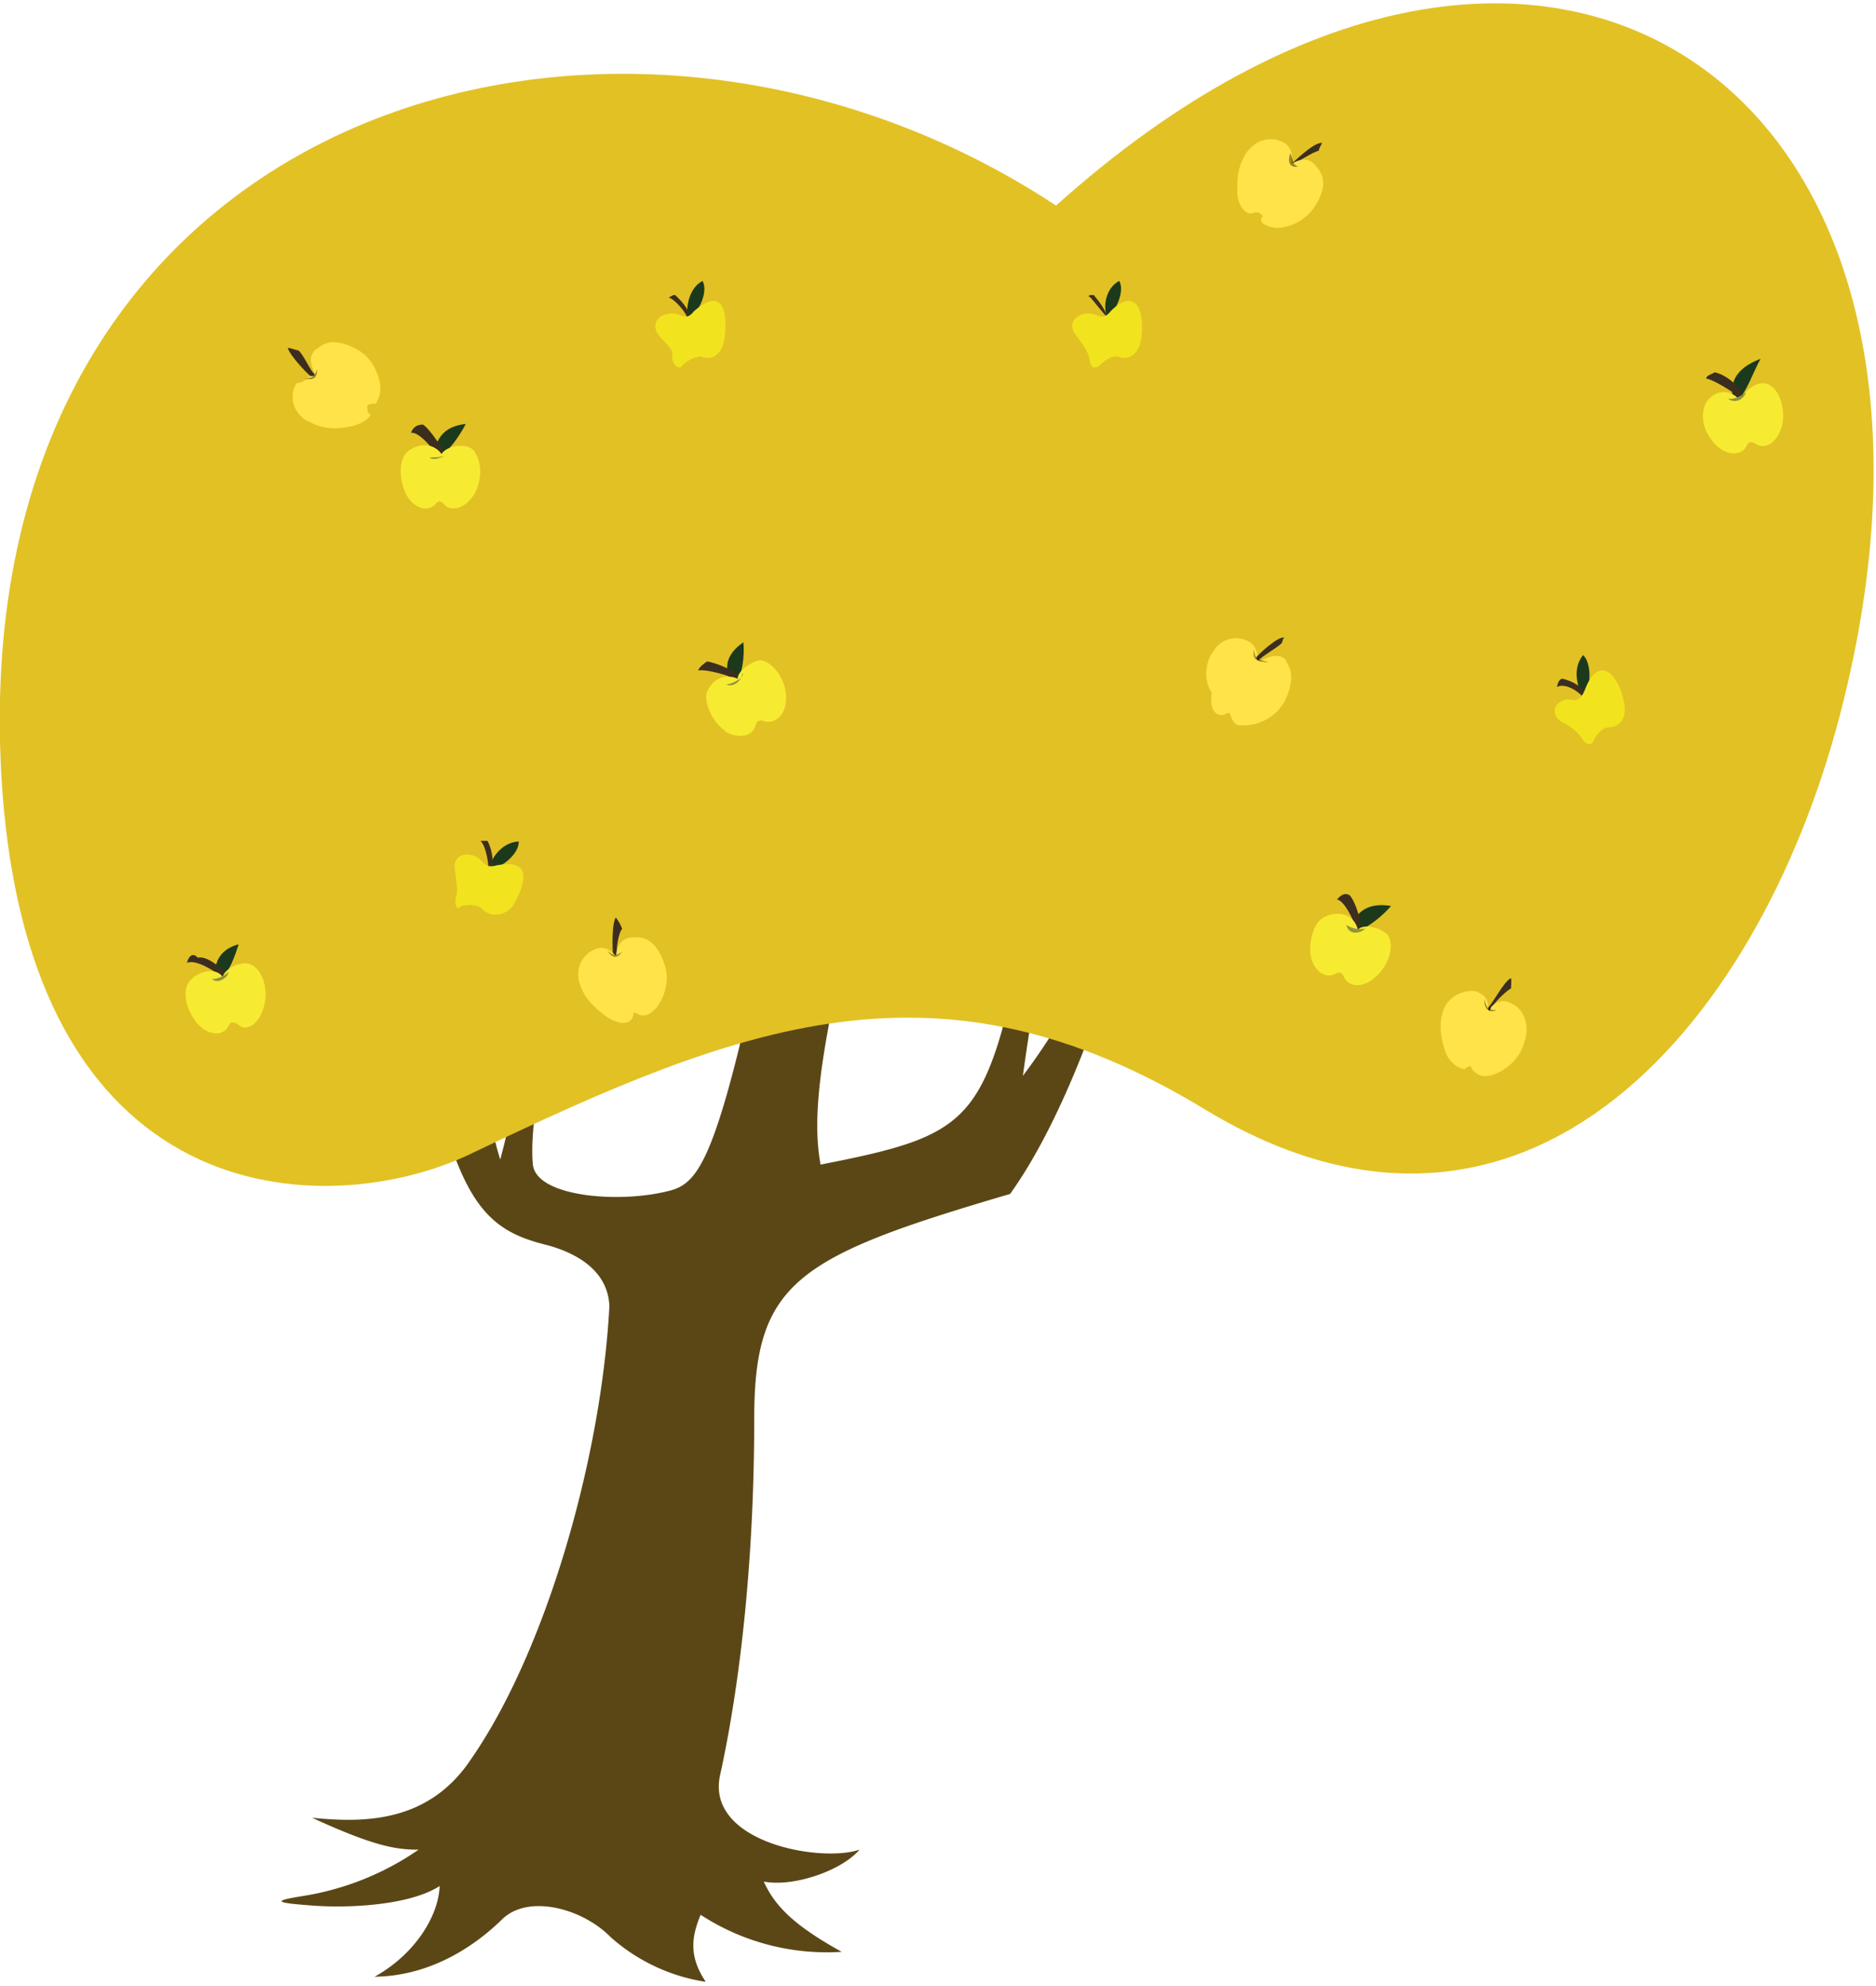 <svg xmlns="http://www.w3.org/2000/svg" viewBox="0 0 294 311"><path fill="#5B4716" fill-rule="evenodd" d="M112.9 277.8c3.4-15.6 5.3-35.1 5.3-55.6 0-21.4 6.7-25.4 40.1-35.2 8.6-12 15.2-31.6 17.4-40.6 0 0-1.7 1-2.4.1-3 6.5-7.7 15-13 22 1.1-8 3-20 5.4-28.3 0 0-.8-15.3-5.1 5.8-6.2 29.8-8 31.7-32 36.4-1.4-7.4 0-17.6 4.4-36.3 0 0-10.2-13.6-13.2.4-7.6 36-10.4 39-15.3 40.1-7.8 1.9-20.6.8-21-4.3-.8-9 4.5-26.9 4.1-39.2 0-2.4-1.8 3.8-2 3.5-1.4 9-4.3 24-7.2 35-1.2-3.6-2.4-10.7-4.7-19.3-1.4-8.5-9.5-11.7-7.4-.7 5 26.3 9.6 30.9 19 33.3 5.2 1.3 10 4.2 10.2 9.7-1.3 24.2-10.1 54.2-21.6 70.8-6.7 10.2-17 10.1-25 9.3 9.8 4.5 13.2 5 16.7 5a44 44 0 0 1-18.4 7.3c-4.3.7-4.2 1 1.1 1.4 5.4.5 15.6.2 20.6-3-.2 5-4.2 10.9-10.2 14.2 8.4-.1 15.3-4.4 20-9 4.1-4 12.6-1.7 17 2.8a29 29 0 0 0 14.9 7c-2.6-3.9-2.3-6.9-.8-10.5a36.2 36.2 0 0 0 22.1 5.8c-7.2-4-10.4-7-12.2-11 4.8.9 12.3-1.8 15-5-6.2 2.1-24.4-1.2-21.8-11.9Z"/><path fill="#E2C125" fill-rule="evenodd" d="M73.6 180.8c42.8-20.5 73.5-32.4 115.3-7 50.4 30.5 87.7-13.9 100-64 24-96.7-47.5-145.7-123.4-77.6C97.3-12.8-4.3 15.6.1 119.2c3.1 72 51.6 72 73.5 61.6Z"/><path fill="#3C2E1F" fill-rule="evenodd" d="M196.7 103.2c.1-.4 3.8-3.8 4.6-3.3 0-.4-.4.6-.4.8-.9.9-3.1 2-3.7 2.8.2.2-.7-.2-.5-.3Z"/><path fill="#FFE348" fill-rule="evenodd" d="M190 102.3a4.1 4.1 0 0 1 5.9-1.7c.8.5 1.4 2 1 2.2 0 .6.2.5.6.8 1.4-1 3.4-1.2 4-.2.1.6 2 2-.2 6.5a7.4 7.4 0 0 1-6.2 3.7c-1 0-1.6.2-2.2-1.4-.2-.7-.3-.6-1-.3s-2.5 0-2-3.4c-1-1.5-1.3-3.8 0-6.2Z"/><path fill-rule="evenodd" d="M196.5 101.7c-.2 1.5.2 2 2.4 2-2-.4-2.2-.5-2.4-2Z" opacity=".4"/><path fill="#3C2E1F" fill-rule="evenodd" d="M233 158c.8-.5 2.7-4.4 3.8-4.8.1.4 0 1.4 0 1.6-.9.5-2.8 2.4-3.3 3.4 0 .2-.6 0-.5-.3Z"/><path fill="#FFE348" fill-rule="evenodd" d="M226.2 158.2c1.1-3 4.8-3.4 5.6-2.7 1 .4 1.4 1.3 1.4 2 0 .6.2 1.4.5.2 1.4-1.3 2.5-1 3.6-.3.9.5 2.9 2.6 1.4 6.4-1 3-4.2 4.6-5.5 4.7-1 .2-1.8-.2-2.5-1-.2-.7-.3-.6-1-.2-.1.5-2.6-.4-3.3-2.9-.4-1.4-1.1-3.6-.2-6.2Z"/><path fill-rule="evenodd" d="M232.6 156.5c0 2.2 1.4 2 1.9 1.7-1.2 0-1.5-.2-1.9-1.7Z" opacity=".4"/><path fill="#3C2E1F" fill-rule="evenodd" d="M96.1 149.8c-.1-.4-.3-5 .4-6.1a6 6 0 0 1 1 1.8c-.5.4-1 3.1-.8 4.2 0 .2-.5.4-.6.1Z"/><path fill="#FFE348" fill-rule="evenodd" d="M90.8 154c-.8-3.1 1.2-5.1 3-5.5 1-.2 1.8.3 2.3.8.4.5.5.3.5-.1.3-1.8 1.5-2.4 2.8-2.4.8 0 3.3-.3 4.8 4.4 1 3-.7 6.2-1.7 7-.7.8-1.8 1.1-2.6.6-.6-.4-.6-.2-.7.4-.5 1.5-2.5 1.3-4.6-.3-1.2-1-3-2.3-3.8-5Z"/><path fill-rule="evenodd" d="M95.2 148.9c.8 1.2 1.4 1.3 2.3.2-1 .6-1.3.7-2.3-.2Z" opacity=".4"/><path fill="#3C2E1F" fill-rule="evenodd" d="M49.1 59.2c-.4 0-3.7-3.5-4-4.7.5 0 1.5.4 1.7.4 1 1 1.8 3.2 2.6 3.8.2.1-.1.6-.3.5Z"/><path fill="#FFE348" fill-rule="evenodd" d="M48.2 66c-2.8-1.7-2.7-4.6-1.7-6 1.4 0 1.7-1.2 2.3-1.1.6 0 .5-.1.5-.5-.7-1.5-.9-2.6.1-3.6.9-.5 2.2-2.4 6.5-.1 2.9 1.5 3.8 5 3.7 6.3 0 1-.6 2.1-.7 2.2-1.5.1-1.5.2-1.2 1.5 1.1.2-.8 1.9-3.4 2.2-1.5.3-3.8.4-6.1-1Z"/><path fill-rule="evenodd" d="M47.7 59.3c1.5.3 2-.1 2-1.5-.4 1.1-.5 1.4-2 1.5Z" opacity=".4"/><path fill="#3C2E1F" fill-rule="evenodd" d="M202.7 25.4c-.4.4 3.3-3.3 4.5-3 0 0-.6 1-.5 1.2-1 .2-3.5 1.9-4.2 2.2-.1.2-.6-.2.2-.4Z"/><path fill="#FFE348" fill-rule="evenodd" d="M195.5 23.7c2-2.5 4.8-2.2 6.2-1 .7.7.9 1.7.7 2.4-.1.6 0 .5.5.3 1.6-.8 2.7-.3 3.5.8.5.7 2.2 2.5-.6 6.5a7.5 7.5 0 0 1-5.9 3c-1.8-.3-2.8-1-2-1.8-.5-.8-1-.7-1.7-.5-.8.3-2.4-1.1-2.3-3.7 0-1.5 0-3.8 1.6-6Z"/><path fill-rule="evenodd" d="M202.2 24c-.5 1.5 0 2.3 1.2 2.1-1-.5-.5-.6-1.2-2.1Z" opacity=".4"/><path fill="#1C3A1B" fill-rule="evenodd" d="M68 71.2c.3-.9.3-4.3 5-4.8-1 1.9-2.7 4.4-4.3 5.2-1 1.1-1 .7-.7-.4Z"/><path fill="#3C2E1F" fill-rule="evenodd" d="M69 72c-.7-1.2-3.3-4.5-4.6-4.2.4-1.1 1.2-1.3 1.9-1.3 1.2.8 3.4 4.3 3.4 4.6 0 1.1 0 1-.7.9Z"/><path fill="#F7EB32" fill-rule="evenodd" d="M63.7 77.5c-1-1.9-1.4-5 0-6.6 1.5-1.4 4-1.8 5.5.2.8-1.3 3.8-1.8 5-.6 1.4 1.8 1.3 4.6.3 6.6-1.7 3-3.9 2.7-4.6 2.2-.8-1-1.2-.9-1.6-.4-1.4 1.6-3.7.4-4.6-1.4Z"/><path fill="#94933E" fill-rule="evenodd" d="M70.3 70.7c-.5 1.2-2.4.8-3 1 .7.5 2.6-.1 3-1Z"/><path fill="#1C3A1B" fill-rule="evenodd" d="M114.5 107c-.3-1.2-1.8-3.8 2-6.4.2 1.9-.1 5-1.2 6.5-.5.7-.5 1-.8-.1Z"/><path fill="#3C2E1F" fill-rule="evenodd" d="M115.3 106.4c-1-.6-4.5-1.6-5.9-1.4.2-.5.8-1 1.4-1.4 1.5.2 4.7 1.6 5.4 2.5.3 1.5.2.9-.9.3Z"/><path fill="#F7EB32" fill-rule="evenodd" d="M113.7 114.5c-1.8-1.2-3.2-3.8-3-5.8.6-2 2.6-3.4 4.9-2.4 0-1.5 3.2-3.3 4-2.8 2 .6 3.6 3.4 3.6 5.7 0 3.4-2.3 4.1-3.3 3.8-1-.4-1.3 0-1.5.6-.5 2-3 2-4.7 1Z"/><path fill="#94933E" fill-rule="evenodd" d="M116.3 105.4c.6.7-1.7 1.8-2.5 1.8 1.2.6 2.6-.8 2.5-1.8Z"/><path fill="#1C3A1B" fill-rule="evenodd" d="M33.7 153.3c0-.7-.5-4.3 3.7-5.4-.5 1.6-1.5 4.5-2.9 5.6-.8.7-.8 1-.8-.2Z"/><path fill="#3C2E1F" fill-rule="evenodd" d="M34.7 153c-1-.9-4-2.8-5.4-2.2.3-1.2 1-1.6 1.7-.8 1.4-.4 4.1 1.8 4.4 2.8.2 1 .1 1-.7.1Z"/><path fill="#F7EB32" fill-rule="evenodd" d="M31 160.4c-1.4-1.6-2.6-4.6-1.5-6.4 1.1-1.8 4.2-2.7 5.4-1 .4-1.5 3.3-2.7 4.7-1.8 1.8 1.1 2.4 4.2 1.8 6.3-.9 3.4-3.1 4-4 3-1-.6-1.3-.4-1.6.2-1 1.9-3.5 1.2-4.8-.3Z"/><path fill="#94933E" fill-rule="evenodd" d="M35.8 152.2c-.3.5-2 1.3-2.6 1.1.8.9 2.5-.1 2.6-1Z"/><path fill="#1C3A1B" fill-rule="evenodd" d="M211.6 145.1c.6-1 1.7-4 6.4-3.2a16.6 16.6 0 0 1-5 3.9c-1 .1-2 .3-1.4-.7Z"/><path fill="#3C2E1F" fill-rule="evenodd" d="M212.5 145.4c-.3-1.2-1.9-4.5-3-4.5.9-1 1.4-1 2-.7 1 1.1 2 4.5 1.7 5.5-.4 1-.4.9-.7-.3Z"/><path fill="#F7EB32" fill-rule="evenodd" d="M205.4 149.6c-.3-2 .4-5.2 2.2-6 2-1 4.6-.5 5.2 2 1-1.1 4.1-.1 4.8 1 1 1.9-.2 4.8-1.9 6.3-2.5 2.3-4.5 1.3-5 .3-.4-1-.8-1-1.4-.7-1.8 1-3.6-.8-3.9-2.9Z"/><path fill="#94933E" fill-rule="evenodd" d="M214 145.4c-.7.3-2.5 0-3-.6.3 1.8 2.3 1.4 3 .6Z"/><path fill="#1C3A1B" fill-rule="evenodd" d="M271.5 62.4c0-1.2-.8-4.2 4.4-6.2-1.3 2.4-2.2 5.3-3.6 6.5-.8.6-.8 1-.8-.3Z"/><path fill="#3C2E1F" fill-rule="evenodd" d="M272.4 62.1c-.9-.8-4-2.7-5-2.8-.1-.5 1.2-.8 1.3-1 2.2.5 4.2 2.6 4.4 3.7.3 1.1.2 1-.7.1Z"/><path fill="#F7EB32" fill-rule="evenodd" d="M268.8 69.6c-1.4-1.5-2.6-3.9-1.5-6.4 1-1.8 3.5-2.7 5.4-.5 1-2 3.2-3.3 4.6-2.4 1.8 1 2.5 4.1 2 6.3-1 3.4-3.1 3.6-4 3-1-.6-1.3-.4-1.6.3-1 1.8-3.5 1.2-4.9-.3Z"/><path fill="#94933E" fill-rule="evenodd" d="M273.6 61.4c-.4.5-2 1.3-2.8 1 1 1 2.7 0 2.8-1Z"/><path fill="#1C3A1B" fill-rule="evenodd" d="M76.8 135.4c.5-1.3 2-3.5 4.5-3.6 0 2-2.5 3.8-3.8 4.2-1.3.3-1 .2-.7-.6Z"/><path fill="#3C2E1F" fill-rule="evenodd" d="M76.5 136.5c.2-.7-.3-4-1.2-4.8h1.1c.8 1.5 1 3.5.6 4.7-.3.9-.8.8-.5.1Z"/><path fill="#F1E41F" fill-rule="evenodd" d="M72.3 141.9c1.3-.3 2.7-.2 3.3.5.9 1 3 1.5 4.8-.5 2.8-5 2-7.2-2.4-6.4-1.2.3-1.7.3-2.5-.6-1.3-1.6-4.7-1.6-4.2 1.4.2 1.4.5 3.7.2 4-.3 1-.1 2.6.8 1.6Z"/><path fill="#1C3A1B" fill-rule="evenodd" d="M247.8 108.5c-.7-1.3-1.3-4 .3-5.9 1.4 1.3 1.1 5 .5 5.7 0 1.2-.5.9-.8.2Z"/><path fill="#3C2E1F" fill-rule="evenodd" d="M248.5 109.7c-1-1.5-3.3-2.8-4.5-2.1.2-1 .5-1.2.8-1.3 1.6.3 3.6 1.5 3.8 2.6.3.6 0 1-.1.8Z"/><path fill="#F1E41F" fill-rule="evenodd" d="M249.7 116.1c.5-1.2 1.6-2.2 2.5-2.2 1.3 0 3.1-1.2 2.2-4.4-1.2-4.8-4-6.2-5.8-2-.5 1.2-.8 2.1-2 2.2-2.1-.8-4.4 1.8-1.8 3.4a8 8 0 0 1 3.1 2.5c.6 1 1.3 1.3 1.8.5Z"/><path fill="#1C3A1B" fill-rule="evenodd" d="M173.4 49.3c-.5-1.4-.1-4.2 2-5.3.9 1.6-.5 4.5-1.5 5.4-1 1-.8 1.5-.5-.1Z"/><path fill="#3C2E1F" fill-rule="evenodd" d="M173.8 50c-1-1-2.6-3.1-2.9-3.4-.6-.3-.2-.4.5-.4 1 1.2 2.1 2.6 2.3 4.2 0 .3-.4.5.1-.5Z"/><path fill="#F1E41F" fill-rule="evenodd" d="M172.1 57.4c1.4-1.2 2.3-1.8 3.2-1.5 1.2.5 3.3 0 3.6-3.3.5-5-1.5-7.2-4.8-3.9-.8 1-1.3 1.1-2.4.6-2-.8-5 .8-3 3.3.8 1.1 1.7 2.2 2 3.4.2 1.7.7 1.7 1.4 1.4Z"/><path fill="#1C3A1B" fill-rule="evenodd" d="M107.7 49.3c-.1-1.4.3-4.2 2.4-5.3.9 1.6-.5 4.5-1.5 5.4-1 1-.8 1.5-.9-.1Z"/><path fill="#3C2E1F" fill-rule="evenodd" d="M107.8 50c-.2-1-2-3.1-3-3.4.6-.3.6-.4 1-.4 1.3 1.2 2.4 2.6 2.6 4.2 0 .3-.4.5-.6-.5Z"/><path fill="#F1E41F" fill-rule="evenodd" d="M106.8 57.4c1-1.2 3-1.8 3.2-1.5 1.2.5 3.3 0 3.6-3.3.5-5-1-7.2-4.8-3.9-.8 1-1.3 1.1-2.4.6-2-.8-5 .8-3.1 3.3.9 1.1 2.5 2.2 2 3.4.3 1.7 1.4 1.7 1.5 1.4Z"/></svg>